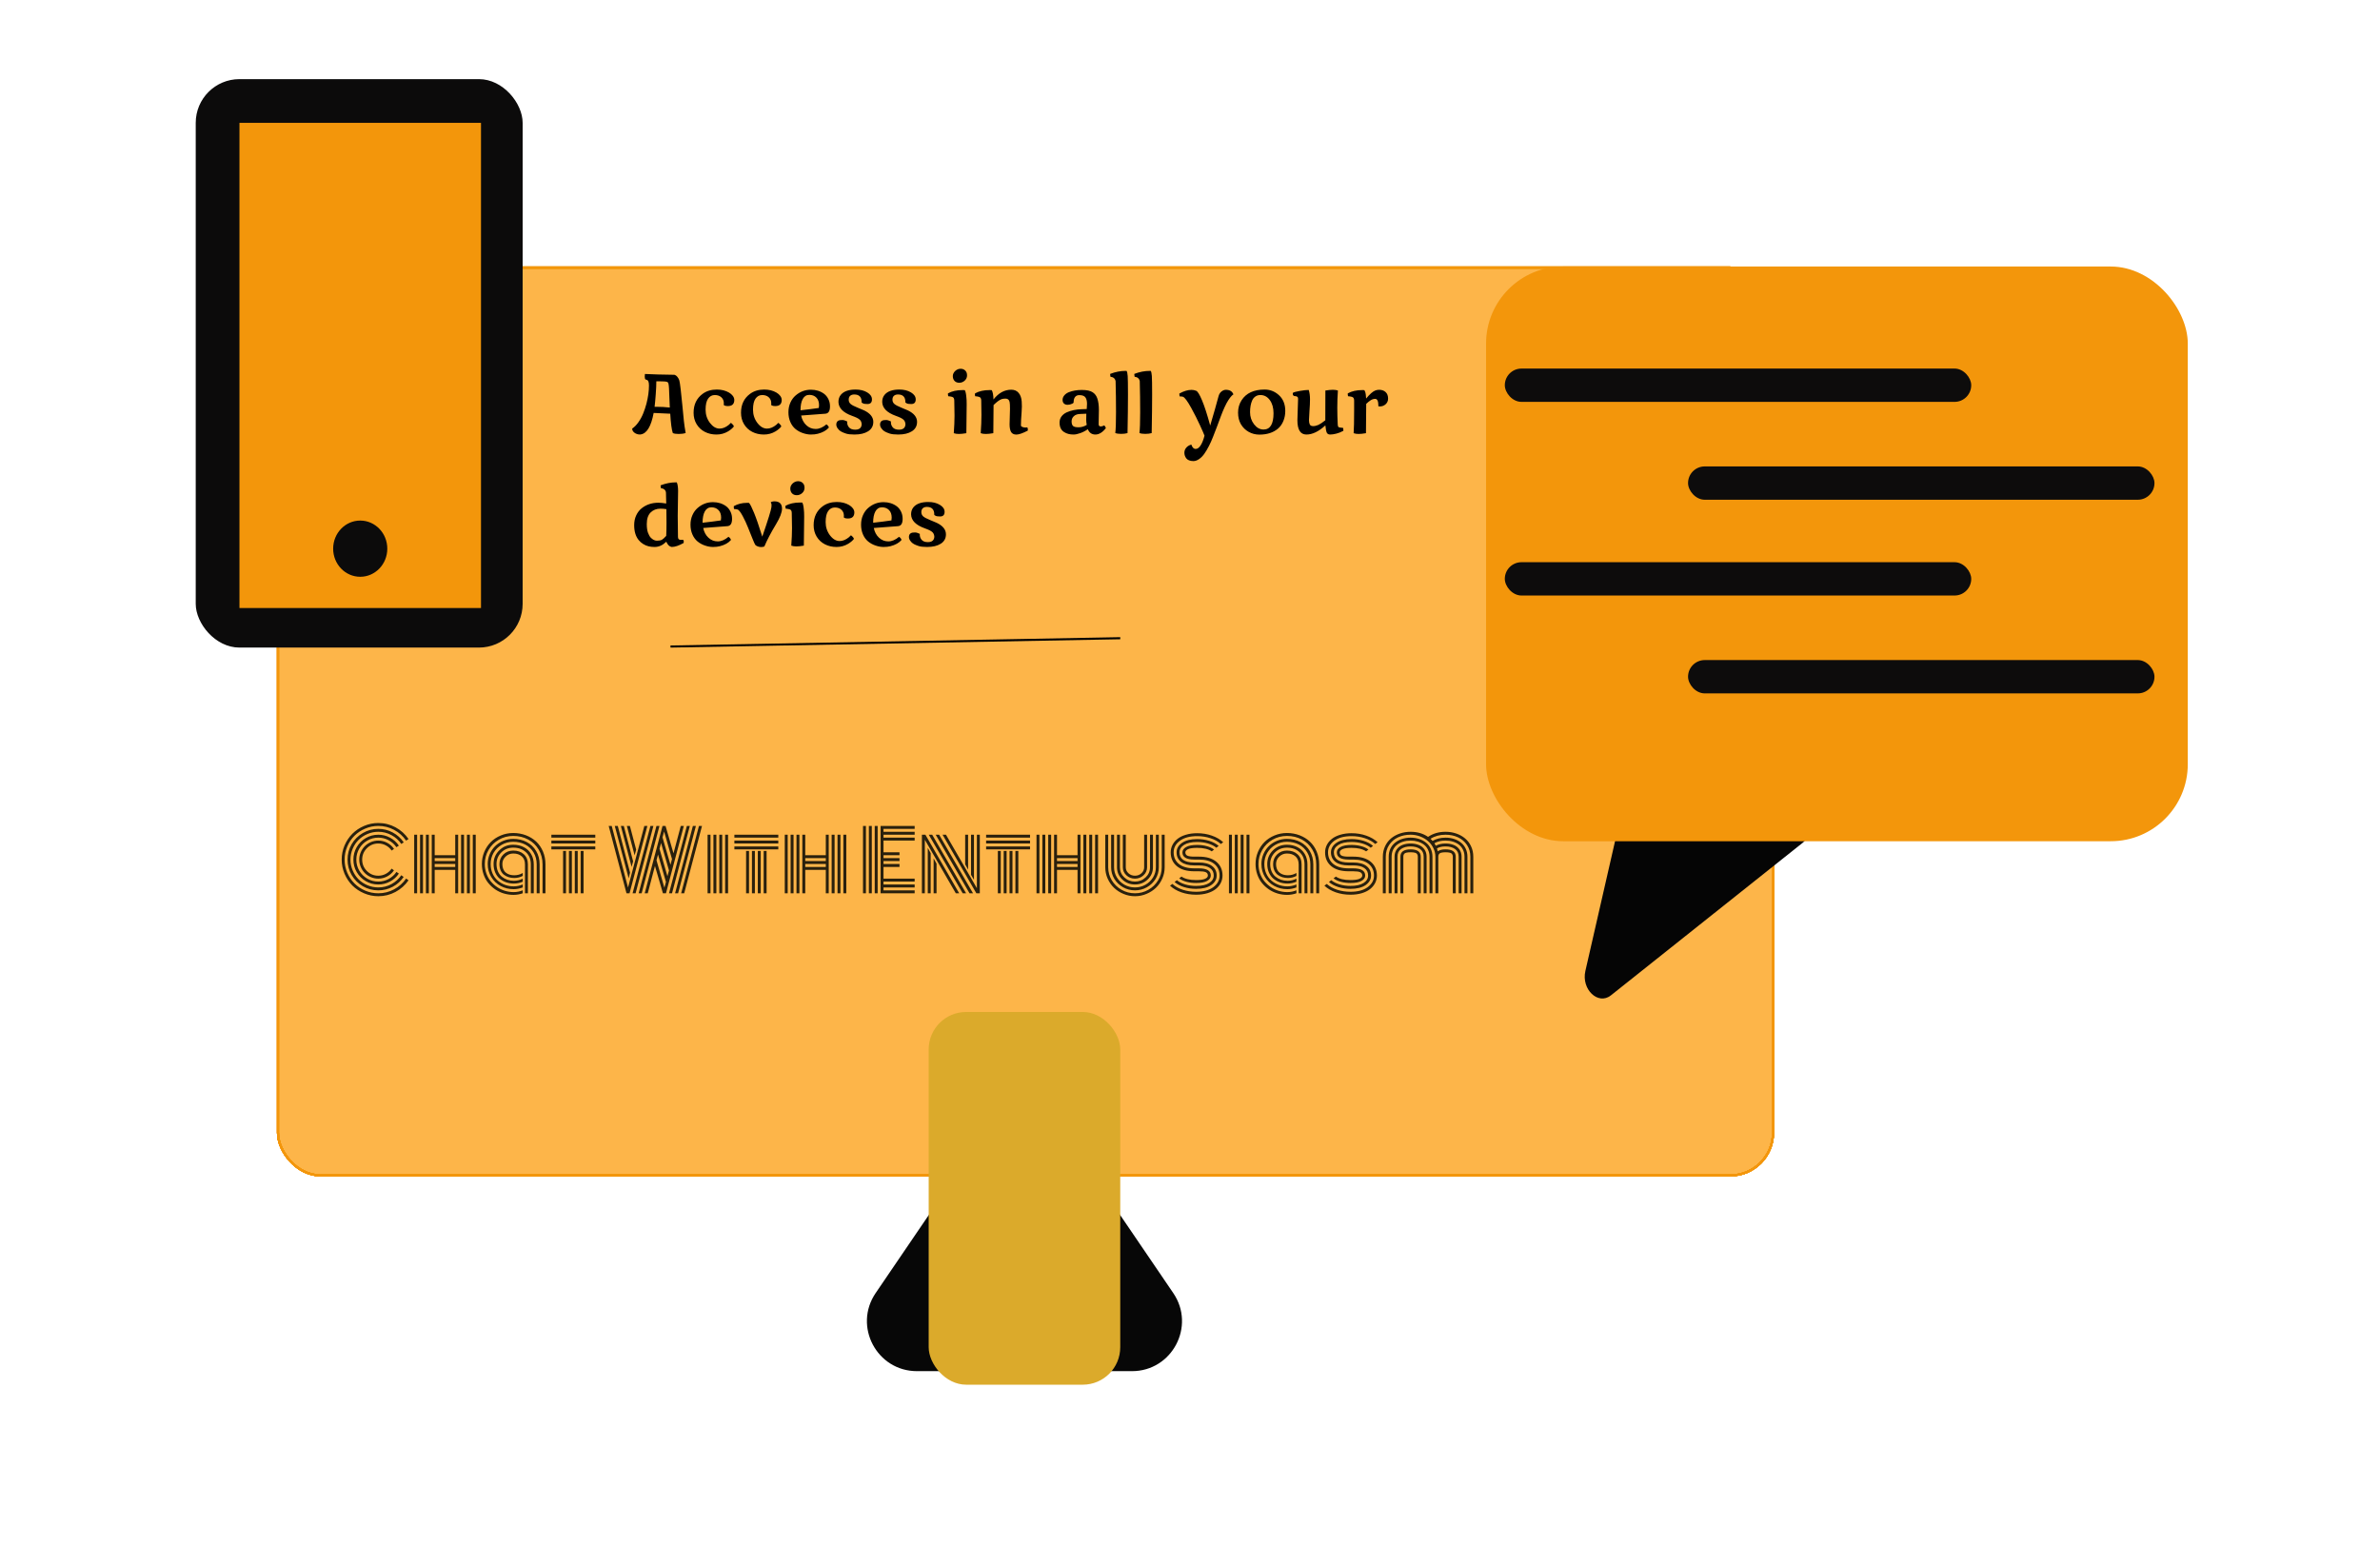 <svg width="1143" height="743" viewBox="0 0 1143 743" fill="none" xmlns="http://www.w3.org/2000/svg">
<path d="M472.16 545.148C481.685 531.154 502.315 531.154 511.84 545.148L563.467 620.996C574.312 636.928 562.9 658.5 543.627 658.5H440.373C421.1 658.5 409.688 636.928 420.533 620.996L472.16 545.148Z" fill="#070707"/>
<rect x="133.5" y="128.5" width="718" height="436" rx="20.5" fill="#FDB549"/>
<rect x="133.5" y="128.5" width="718" height="436" rx="20.5" stroke="#F3960B"/>
<rect x="133.5" y="128.5" width="718" height="436" rx="20.5" stroke="#F3960B"/>
<rect x="133.5" y="128.5" width="718" height="436" rx="20.5" stroke="#F3960B"/>
<rect x="133.5" y="128.5" width="718" height="436" rx="20.5" stroke="#F3960B"/>
<rect x="133.5" y="128.5" width="718" height="436" rx="20.5" stroke="#F3960B"/>
<rect x="133.5" y="128.5" width="718" height="436" rx="20.5" stroke="#F3960B"/>
<rect x="133.5" y="128.5" width="718" height="436" rx="20.5" stroke="#F3960B"/>
<rect x="133.5" y="128.5" width="718" height="436" rx="20.5" stroke="#F3960B"/>
<rect x="133.5" y="128.5" width="718" height="436" rx="20.5" stroke="#F3960B"/>
<rect x="446" y="486" width="92" height="179" rx="18" fill="#DBAA2B"/>
<rect x="94" y="38" width="157" height="273" rx="21" fill="#0C0B0B"/>
<rect x="115" y="59" width="116" height="233" fill="#F3960B"/>
<ellipse cx="173" cy="263.5" rx="13" ry="13.5" fill="#0C0B0B"/>
<path d="M773.635 478.032C767.506 482.907 759.365 475.131 761.378 466.324L791.648 333.938C793.13 327.454 799.426 325.155 803.927 329.455L865.788 388.547C870.289 392.846 870.277 401.148 865.764 404.738L773.635 478.032Z" fill="#050505"/>
<rect x="713.689" y="128" width="337" height="276" rx="37" fill="#F3960B"/>
<rect x="722.689" y="177" width="224" height="16" rx="8" fill="#0D0C0C"/>
<rect x="810.689" y="224" width="224" height="16" rx="8" fill="#0D0C0C"/>
<rect x="722.689" y="270" width="224" height="16" rx="8" fill="#0D0C0C"/>
<rect x="810.689" y="317" width="224" height="16" rx="8" fill="#0D0C0C"/>
<path d="M189.23 407.711L188.078 408.473C187.375 407.431 186.457 406.611 185.324 406.012C184.204 405.4 182.987 405.094 181.672 405.094C179.536 405.094 177.714 405.849 176.203 407.359C174.693 408.87 173.938 410.693 173.938 412.828C173.938 414.964 174.693 416.786 176.203 418.297C177.714 419.807 179.536 420.562 181.672 420.562C182.987 420.562 184.204 420.257 185.324 419.645C186.457 419.033 187.375 418.206 188.078 417.164L189.211 417.984C188.378 419.208 187.297 420.178 185.969 420.895C184.641 421.611 183.208 421.969 181.672 421.969C180.435 421.969 179.25 421.728 178.117 421.246C176.997 420.764 176.027 420.113 175.207 419.293C174.387 418.473 173.736 417.503 173.254 416.383C172.772 415.25 172.531 414.065 172.531 412.828C172.531 411.591 172.772 410.413 173.254 409.293C173.736 408.16 174.387 407.184 175.207 406.363C176.027 405.543 176.997 404.892 178.117 404.41C179.25 403.928 180.435 403.688 181.672 403.688C183.221 403.688 184.66 404.052 185.988 404.781C187.316 405.497 188.397 406.474 189.23 407.711ZM191.555 406.109L190.383 406.871C189.419 405.465 188.169 404.352 186.633 403.531C185.109 402.698 183.456 402.281 181.672 402.281C179.758 402.281 177.993 402.757 176.379 403.707C174.764 404.645 173.482 405.921 172.531 407.535C171.594 409.15 171.125 410.914 171.125 412.828C171.125 414.742 171.594 416.507 172.531 418.121C173.482 419.736 174.764 421.018 176.379 421.969C177.993 422.906 179.758 423.375 181.672 423.375C183.456 423.375 185.116 422.958 186.652 422.125C188.189 421.292 189.439 420.165 190.402 418.746L191.555 419.547C190.461 421.161 189.042 422.438 187.297 423.375C185.565 424.312 183.69 424.781 181.672 424.781C179.51 424.781 177.512 424.247 175.676 423.18C173.84 422.112 172.388 420.66 171.32 418.824C170.253 416.988 169.719 414.99 169.719 412.828C169.719 410.667 170.253 408.668 171.32 406.832C172.388 404.996 173.84 403.544 175.676 402.477C177.512 401.409 179.51 400.875 181.672 400.875C183.69 400.875 185.565 401.344 187.297 402.281C189.042 403.219 190.461 404.495 191.555 406.109ZM193.898 404.547L192.727 405.309C191.503 403.512 189.914 402.092 187.961 401.051C186.021 399.996 183.924 399.469 181.672 399.469C179.862 399.469 178.13 399.82 176.477 400.523C174.823 401.227 173.397 402.177 172.199 403.375C171.014 404.56 170.07 405.979 169.367 407.633C168.664 409.286 168.312 411.018 168.312 412.828C168.312 414.638 168.664 416.37 169.367 418.023C170.07 419.677 171.014 421.103 172.199 422.301C173.397 423.486 174.823 424.43 176.477 425.133C178.13 425.836 179.862 426.188 181.672 426.188C183.938 426.188 186.04 425.66 187.98 424.605C189.921 423.551 191.503 422.125 192.727 420.328L193.859 421.168C192.505 423.147 190.754 424.716 188.605 425.875C186.47 427.021 184.159 427.594 181.672 427.594C179.003 427.594 176.535 426.936 174.27 425.621C172.004 424.293 170.207 422.496 168.879 420.23C167.564 417.965 166.906 415.497 166.906 412.828C166.906 410.159 167.564 407.691 168.879 405.426C170.207 403.16 172.004 401.37 174.27 400.055C176.535 398.727 179.003 398.062 181.672 398.062C184.172 398.062 186.496 398.648 188.645 399.82C190.793 400.979 192.544 402.555 193.898 404.547ZM196.203 402.945L195.031 403.707C193.547 401.533 191.626 399.814 189.27 398.551C186.926 397.288 184.393 396.656 181.672 396.656C179.484 396.656 177.388 397.086 175.383 397.945C173.391 398.792 171.672 399.938 170.227 401.383C168.781 402.828 167.629 404.553 166.77 406.559C165.923 408.551 165.5 410.641 165.5 412.828C165.5 415.016 165.923 417.112 166.77 419.117C167.629 421.109 168.781 422.828 170.227 424.273C171.672 425.719 173.391 426.871 175.383 427.73C177.388 428.577 179.484 429 181.672 429C184.393 429 186.932 428.362 189.289 427.086C191.646 425.81 193.566 424.085 195.051 421.91L196.184 422.77C194.569 425.113 192.486 426.975 189.934 428.355C187.382 429.723 184.628 430.406 181.672 430.406C179.289 430.406 177.01 429.938 174.836 429C172.674 428.076 170.806 426.832 169.23 425.27C167.668 423.694 166.418 421.826 165.48 419.664C164.556 417.49 164.094 415.211 164.094 412.828C164.094 410.445 164.556 408.173 165.48 406.012C166.418 403.837 167.668 401.969 169.23 400.406C170.806 398.831 172.674 397.581 174.836 396.656C177.01 395.719 179.289 395.25 181.672 395.25C184.641 395.25 187.401 395.94 189.953 397.32C192.505 398.701 194.589 400.576 196.203 402.945ZM227.062 400.875H228.469V429H227.062V400.875ZM198.918 400.875H200.324V429H198.918V400.875ZM224.25 400.875H225.656V429H224.25V400.875ZM221.438 400.875H222.844V429H221.438V400.875ZM218.625 400.875H220.031V429H218.625V417.75H208.762V429H207.355V400.875H208.762V410.719H218.625V400.875ZM204.543 400.875H205.949V429H204.543V400.875ZM201.73 400.875H203.137V429H201.73V400.875ZM218.625 416.344V414.938H208.762V416.344H218.625ZM218.625 413.531V412.125H208.762V413.531H218.625ZM252.121 415.133C252.121 413.466 251.607 412.177 250.578 411.266C249.549 410.354 248.189 409.898 246.496 409.898C245.064 409.898 243.833 410.393 242.805 411.383C241.776 412.372 241.262 413.557 241.262 414.938C241.262 415.719 241.366 416.422 241.574 417.047C241.783 417.659 242.062 418.173 242.414 418.59C242.779 418.993 243.208 419.332 243.703 419.605C244.198 419.866 244.712 420.055 245.246 420.172C245.793 420.289 246.372 420.348 246.984 420.348C248.469 420.348 249.823 419.983 251.047 419.254V420.66C249.784 421.324 248.423 421.656 246.965 421.656C246.027 421.656 245.142 421.533 244.309 421.285C243.488 421.025 242.74 420.641 242.062 420.133C241.385 419.612 240.845 418.909 240.441 418.023C240.051 417.125 239.855 416.096 239.855 414.938C239.855 413.141 240.487 411.617 241.75 410.367C243.013 409.117 244.595 408.492 246.496 408.492C248.592 408.492 250.285 409.085 251.574 410.27C252.876 411.441 253.527 413.062 253.527 415.133V429H252.121V415.133ZM256.34 415.133V429H254.934V415.133C254.934 412.672 254.146 410.719 252.57 409.273C250.995 407.815 248.97 407.086 246.496 407.086C244.204 407.086 242.29 407.848 240.754 409.371C239.217 410.895 238.449 412.75 238.449 414.938C238.449 416.266 238.677 417.457 239.133 418.512C239.602 419.566 240.233 420.413 241.027 421.051C241.822 421.689 242.707 422.177 243.684 422.516C244.673 422.841 245.715 423.004 246.809 423.004C248.293 423.004 249.706 422.659 251.047 421.969V423.453C249.641 424.039 248.221 424.332 246.789 424.332C245.5 424.332 244.276 424.137 243.117 423.746C241.958 423.342 240.923 422.763 240.012 422.008C239.1 421.24 238.378 420.25 237.844 419.039C237.31 417.815 237.043 416.448 237.043 414.938C237.043 412.372 237.948 410.191 239.758 408.395C241.581 406.585 243.827 405.68 246.496 405.68C248.371 405.68 250.051 406.064 251.535 406.832C253.02 407.587 254.191 408.688 255.051 410.133C255.91 411.578 256.34 413.245 256.34 415.133ZM259.152 415.133V429H257.746V415.133C257.746 412.984 257.251 411.083 256.262 409.43C255.285 407.763 253.944 406.487 252.238 405.602C250.533 404.716 248.618 404.273 246.496 404.273C244.478 404.273 242.635 404.755 240.969 405.719C239.302 406.669 237.993 407.958 237.043 409.586C236.105 411.214 235.637 412.997 235.637 414.938C235.637 416.604 235.943 418.128 236.555 419.508C237.167 420.875 237.987 422.001 239.016 422.887C240.057 423.772 241.236 424.462 242.551 424.957C243.879 425.439 245.266 425.68 246.711 425.68C248.182 425.68 249.628 425.374 251.047 424.762V426.188C249.562 426.747 248.104 427.027 246.672 427.027C244.419 427.027 242.349 426.52 240.461 425.504C238.573 424.488 237.062 423.049 235.93 421.188C234.797 419.326 234.23 417.242 234.23 414.938C234.23 413.297 234.543 411.734 235.168 410.25C235.806 408.766 236.665 407.483 237.746 406.402C238.827 405.322 240.129 404.462 241.652 403.824C243.176 403.186 244.79 402.867 246.496 402.867C248.879 402.867 251.027 403.375 252.941 404.391C254.868 405.406 256.385 406.852 257.492 408.727C258.599 410.602 259.152 412.737 259.152 415.133ZM261.965 415.133V429H260.559V415.133C260.559 412.477 259.94 410.107 258.703 408.023C257.466 405.927 255.78 404.312 253.645 403.18C251.509 402.034 249.126 401.461 246.496 401.461C243.97 401.461 241.659 402.066 239.562 403.277C237.466 404.488 235.819 406.129 234.621 408.199C233.423 410.257 232.824 412.503 232.824 414.938C232.824 416.539 233.078 418.062 233.586 419.508C234.107 420.94 234.81 422.197 235.695 423.277C236.594 424.345 237.622 425.27 238.781 426.051C239.953 426.832 241.21 427.424 242.551 427.828C243.905 428.232 245.279 428.434 246.672 428.434C248.208 428.434 249.667 428.141 251.047 427.555V429C249.602 429.508 248.117 429.762 246.594 429.762C245.018 429.762 243.482 429.54 241.984 429.098C240.5 428.655 239.12 428.004 237.844 427.145C236.581 426.272 235.467 425.25 234.504 424.078C233.54 422.893 232.785 421.513 232.238 419.938C231.691 418.362 231.418 416.695 231.418 414.938C231.418 412.919 231.796 410.999 232.551 409.176C233.319 407.34 234.361 405.758 235.676 404.43C237.004 403.089 238.605 402.027 240.48 401.246C242.368 400.452 244.374 400.055 246.496 400.055C248.658 400.055 250.689 400.419 252.59 401.148C254.491 401.878 256.132 402.893 257.512 404.195C258.892 405.484 259.979 407.073 260.773 408.961C261.568 410.849 261.965 412.906 261.965 415.133ZM270.422 408.668H271.828V429H270.422V408.668ZM264.797 402.281V400.875H285.891V402.281H264.797ZM264.797 405.094V403.688H285.891V405.094H264.797ZM264.797 407.906V406.5H285.891V407.906H264.797ZM278.859 408.668H280.266V429H278.859V408.668ZM276.047 408.668H277.453V429H276.047V408.668ZM273.234 408.668H274.641V429H273.234V408.668ZM302.59 419.059L301.926 421.832L295.246 396.656H296.691L302.59 419.059ZM304.055 413.648L303.332 416.344L298.156 396.656H299.582L304.055 413.648ZM305.52 408.043L304.777 410.777L301.047 396.656H302.512L305.52 408.043ZM311.086 429H309.621L318.176 396.695L318.156 396.656H319.641V396.695L323.449 409.82L326.945 396.656H328.41L319.836 429H318.371L314.543 415.895L311.086 429ZM308.156 429H306.711L315.266 396.656H316.711L308.156 429ZM305.246 429H303.801L312.375 396.656H313.801L305.246 429ZM328.586 429H327.121L335.676 396.656H337.141L328.586 429ZM325.656 429H324.211L332.766 396.656H334.211L325.656 429ZM322.746 429H321.301L329.875 396.656H331.301L322.746 429ZM301.613 426.227L309.445 396.656H310.91L302.336 429H300.871L292.316 396.656H293.781L301.613 426.227ZM315.285 413.141L319.074 426.344L319.816 423.551L316.008 410.387L315.285 413.141ZM316.73 407.633L320.539 420.797L321.281 418.043L317.473 404.859L316.73 407.633ZM318.176 402.164L322.004 415.328L322.727 412.555L318.938 399.352L318.176 402.164ZM348.254 400.875H349.66V429H348.254V400.875ZM345.441 400.875H346.848V429H345.441V400.875ZM342.629 400.875H344.035V429H342.629V400.875ZM339.816 400.875H341.223V429H339.816V400.875ZM358.312 408.668H359.719V429H358.312V408.668ZM352.688 402.281V400.875H373.781V402.281H352.688ZM352.688 405.094V403.688H373.781V405.094H352.688ZM352.688 407.906V406.5H373.781V407.906H352.688ZM366.75 408.668H368.156V429H366.75V408.668ZM363.938 408.668H365.344V429H363.938V408.668ZM361.125 408.668H362.531V429H361.125V408.668ZM405.031 400.875H406.438V429H405.031V400.875ZM376.887 400.875H378.293V429H376.887V400.875ZM402.219 400.875H403.625V429H402.219V400.875ZM399.406 400.875H400.812V429H399.406V400.875ZM396.594 400.875H398V429H396.594V417.75H386.73V429H385.324V400.875H386.73V410.719H396.594V400.875ZM382.512 400.875H383.918V429H382.512V400.875ZM379.699 400.875H381.105V429H379.699V400.875ZM396.594 416.344V414.938H386.73V416.344H396.594ZM396.594 413.531V412.125H386.73V413.531H396.594ZM421.496 429H420.09V396.656H421.496V429ZM418.684 429H417.277V396.656H418.684V429ZM415.871 429H414.465V396.656H415.871V429ZM424.309 421.969H439.27V423.375H424.309V424.781H439.27V426.188H424.309V427.594H439.27V429H422.902V396.656H439.27V398.062H424.309V399.469H439.27V400.875H424.309V402.281H439.27V403.688H424.309V409.312H431.984V410.719H424.309V412.125H431.984V413.531H424.309V414.938H431.984V416.344H424.309V421.969ZM464.934 417.652L463.527 415.094V400.875H464.934V417.652ZM467.746 422.516L466.34 420.133V400.875H467.746V422.516ZM448.371 412.223L449.777 414.781V429H448.371V412.223ZM445.559 407.164L446.965 409.742V429H445.559V407.164ZM446.047 400.875H447.688L463.977 429H462.336L446.047 400.875ZM449.367 400.875H451.027L467.297 429H465.617L449.367 400.875ZM452.668 400.875H454.309L469.152 426.559V400.875H470.559V429H468.898L452.668 400.875ZM444.152 403.297V429H442.746V400.875H444.426L460.656 429H459.035L444.152 403.297ZM479.211 408.668H480.617V429H479.211V408.668ZM473.586 402.281V400.875H494.68V402.281H473.586ZM473.586 405.094V403.688H494.68V405.094H473.586ZM473.586 407.906V406.5H494.68V407.906H473.586ZM487.648 408.668H489.055V429H487.648V408.668ZM484.836 408.668H486.242V429H484.836V408.668ZM482.023 408.668H483.43V429H482.023V408.668ZM525.93 400.875H527.336V429H525.93V400.875ZM497.785 400.875H499.191V429H497.785V400.875ZM523.117 400.875H524.523V429H523.117V400.875ZM520.305 400.875H521.711V429H520.305V400.875ZM517.492 400.875H518.898V429H517.492V417.75H507.629V429H506.223V400.875H507.629V410.719H517.492V400.875ZM503.41 400.875H504.816V429H503.41V400.875ZM500.598 400.875H502.004V429H500.598V400.875ZM517.492 416.344V414.938H507.629V416.344H517.492ZM517.492 413.531V412.125H507.629V413.531H517.492ZM549.484 416.539V400.875H550.891V416.539C550.891 418.023 550.318 419.299 549.172 420.367C548.039 421.435 546.672 421.969 545.07 421.969C543.469 421.969 542.095 421.435 540.949 420.367C539.816 419.299 539.25 418.023 539.25 416.539V400.875H540.656V416.539C540.656 417.646 541.086 418.596 541.945 419.391C542.818 420.172 543.859 420.562 545.07 420.562C546.281 420.562 547.316 420.172 548.176 419.391C549.048 418.596 549.484 417.646 549.484 416.539ZM552.297 416.539V400.875H553.703V416.539C553.703 418.818 552.857 420.764 551.164 422.379C549.471 423.98 547.44 424.781 545.07 424.781C542.701 424.781 540.669 423.98 538.977 422.379C537.284 420.764 536.438 418.818 536.438 416.539V400.875H537.844V416.539C537.844 418.427 538.547 420.042 539.953 421.383C541.372 422.711 543.078 423.375 545.07 423.375C547.049 423.375 548.749 422.711 550.168 421.383C551.587 420.042 552.297 418.427 552.297 416.539ZM555.109 416.539V400.875H556.516V416.539C556.516 418.531 556.001 420.38 554.973 422.086C553.944 423.779 552.551 425.12 550.793 426.109C549.035 427.099 547.128 427.594 545.07 427.594C543.013 427.594 541.105 427.099 539.348 426.109C537.59 425.12 536.197 423.779 535.168 422.086C534.139 420.38 533.625 418.531 533.625 416.539V400.875H535.031V416.539C535.031 418.271 535.48 419.879 536.379 421.363C537.277 422.848 538.495 424.026 540.031 424.898C541.581 425.758 543.26 426.188 545.07 426.188C546.88 426.188 548.553 425.758 550.09 424.898C551.639 424.026 552.863 422.848 553.762 421.363C554.66 419.879 555.109 418.271 555.109 416.539ZM557.922 416.539V400.875H559.328V416.539C559.328 418.414 558.951 420.211 558.195 421.93C557.44 423.635 556.424 425.107 555.148 426.344C553.872 427.581 552.355 428.564 550.598 429.293C548.84 430.035 546.997 430.406 545.07 430.406C543.143 430.406 541.301 430.035 539.543 429.293C537.785 428.564 536.268 427.581 534.992 426.344C533.716 425.107 532.701 423.635 531.945 421.93C531.19 420.211 530.812 418.414 530.812 416.539V400.875H532.219V416.539C532.219 418.779 532.792 420.855 533.938 422.77C535.096 424.684 536.659 426.201 538.625 427.32C540.604 428.44 542.753 429 545.07 429C547.388 429 549.53 428.44 551.496 427.32C553.475 426.201 555.038 424.684 556.184 422.77C557.342 420.855 557.922 418.779 557.922 416.539ZM575.793 415.621H573.566C570.832 415.621 568.729 415.068 567.258 413.961C565.786 412.841 565.051 411.305 565.051 409.352C565.051 407.529 565.917 406.012 567.648 404.801C569.38 403.577 571.809 402.965 574.934 402.965C577.017 402.965 578.957 403.251 580.754 403.824C582.564 404.397 584.068 405.204 585.266 406.246L584.172 407.125C583.104 406.253 581.763 405.576 580.148 405.094C578.534 404.612 576.796 404.371 574.934 404.371C572.186 404.371 570.083 404.84 568.625 405.777C567.18 406.715 566.457 407.906 566.457 409.352C566.457 410.914 567.049 412.118 568.234 412.965C569.432 413.798 571.21 414.215 573.566 414.215H575.715C578.488 414.215 580.611 414.775 582.082 415.895C583.566 417.001 584.309 418.531 584.309 420.484C584.309 422.307 583.443 423.831 581.711 425.055C579.979 426.266 577.551 426.871 574.426 426.871C572.342 426.871 570.396 426.585 568.586 426.012C566.789 425.439 565.292 424.632 564.094 423.59L565.188 422.711C566.255 423.583 567.596 424.26 569.211 424.742C570.826 425.224 572.564 425.465 574.426 425.465C577.173 425.465 579.27 424.996 580.715 424.059C582.173 423.121 582.902 421.93 582.902 420.484C582.902 418.922 582.303 417.724 581.105 416.891C579.921 416.044 578.15 415.621 575.793 415.621ZM575.793 418.434H573.566C569.947 418.434 567.154 417.613 565.188 415.973C563.221 414.319 562.238 412.112 562.238 409.352C562.238 408.089 562.518 406.904 563.078 405.797C563.638 404.69 564.439 403.72 565.48 402.887C566.535 402.04 567.876 401.376 569.504 400.895C571.132 400.4 572.941 400.152 574.934 400.152C577.447 400.152 579.797 400.536 581.984 401.305C584.172 402.06 585.995 403.121 587.453 404.488L586.32 405.328C584.992 404.13 583.332 403.206 581.34 402.555C579.348 401.891 577.212 401.559 574.934 401.559C571.418 401.559 568.658 402.301 566.652 403.785C564.647 405.27 563.645 407.125 563.645 409.352C563.645 411.708 564.504 413.577 566.223 414.957C567.941 416.337 570.389 417.027 573.566 417.027H575.715C579.569 417.027 581.496 418.18 581.496 420.484C581.496 421.526 580.904 422.385 579.719 423.062C578.547 423.727 576.783 424.059 574.426 424.059C572.772 424.059 571.236 423.87 569.816 423.492C568.397 423.102 567.225 422.548 566.301 421.832L567.414 420.973C569.042 422.092 571.379 422.652 574.426 422.652C576.379 422.652 577.811 422.451 578.723 422.047C579.634 421.643 580.09 421.122 580.09 420.484C580.09 419.742 579.771 419.215 579.133 418.902C578.495 418.59 577.382 418.434 575.793 418.434ZM575.793 412.809H573.566C569.764 412.809 567.863 411.656 567.863 409.352C567.863 408.31 568.449 407.457 569.621 406.793C570.806 406.116 572.577 405.777 574.934 405.777C576.587 405.777 578.124 405.973 579.543 406.363C580.962 406.741 582.134 407.288 583.059 408.004L581.945 408.863C580.318 407.743 577.98 407.184 574.934 407.184C572.98 407.184 571.548 407.385 570.637 407.789C569.725 408.193 569.27 408.714 569.27 409.352C569.27 410.094 569.589 410.621 570.227 410.934C570.865 411.246 571.978 411.402 573.566 411.402H575.793C579.413 411.402 582.206 412.229 584.172 413.883C586.138 415.523 587.121 417.724 587.121 420.484C587.121 421.747 586.841 422.932 586.281 424.039C585.721 425.146 584.914 426.122 583.859 426.969C582.818 427.802 581.483 428.466 579.855 428.961C578.228 429.443 576.418 429.684 574.426 429.684C571.913 429.684 569.562 429.306 567.375 428.551C565.188 427.783 563.365 426.715 561.906 425.348L563.039 424.508C564.367 425.706 566.027 426.637 568.02 427.301C570.012 427.952 572.147 428.277 574.426 428.277C577.941 428.277 580.702 427.535 582.707 426.051C584.712 424.566 585.715 422.711 585.715 420.484C585.715 418.128 584.855 416.259 583.137 414.879C581.418 413.499 578.97 412.809 575.793 412.809ZM598.645 400.875H600.051V429H598.645V400.875ZM595.832 400.875H597.238V429H595.832V400.875ZM593.02 400.875H594.426V429H593.02V400.875ZM590.207 400.875H591.613V429H590.207V400.875ZM623.684 415.133C623.684 413.466 623.169 412.177 622.141 411.266C621.112 410.354 619.751 409.898 618.059 409.898C616.626 409.898 615.396 410.393 614.367 411.383C613.339 412.372 612.824 413.557 612.824 414.938C612.824 415.719 612.928 416.422 613.137 417.047C613.345 417.659 613.625 418.173 613.977 418.59C614.341 418.993 614.771 419.332 615.266 419.605C615.76 419.866 616.275 420.055 616.809 420.172C617.355 420.289 617.935 420.348 618.547 420.348C620.031 420.348 621.385 419.983 622.609 419.254V420.66C621.346 421.324 619.986 421.656 618.527 421.656C617.59 421.656 616.704 421.533 615.871 421.285C615.051 421.025 614.302 420.641 613.625 420.133C612.948 419.612 612.408 418.909 612.004 418.023C611.613 417.125 611.418 416.096 611.418 414.938C611.418 413.141 612.049 411.617 613.312 410.367C614.576 409.117 616.158 408.492 618.059 408.492C620.155 408.492 621.848 409.085 623.137 410.27C624.439 411.441 625.09 413.062 625.09 415.133V429H623.684V415.133ZM627.902 415.133V429H626.496V415.133C626.496 412.672 625.708 410.719 624.133 409.273C622.557 407.815 620.533 407.086 618.059 407.086C615.767 407.086 613.853 407.848 612.316 409.371C610.78 410.895 610.012 412.75 610.012 414.938C610.012 416.266 610.24 417.457 610.695 418.512C611.164 419.566 611.796 420.413 612.59 421.051C613.384 421.689 614.27 422.177 615.246 422.516C616.236 422.841 617.277 423.004 618.371 423.004C619.855 423.004 621.268 422.659 622.609 421.969V423.453C621.203 424.039 619.784 424.332 618.352 424.332C617.062 424.332 615.839 424.137 614.68 423.746C613.521 423.342 612.486 422.763 611.574 422.008C610.663 421.24 609.94 420.25 609.406 419.039C608.872 417.815 608.605 416.448 608.605 414.938C608.605 412.372 609.51 410.191 611.32 408.395C613.143 406.585 615.389 405.68 618.059 405.68C619.934 405.68 621.613 406.064 623.098 406.832C624.582 407.587 625.754 408.688 626.613 410.133C627.473 411.578 627.902 413.245 627.902 415.133ZM630.715 415.133V429H629.309V415.133C629.309 412.984 628.814 411.083 627.824 409.43C626.848 407.763 625.507 406.487 623.801 405.602C622.095 404.716 620.181 404.273 618.059 404.273C616.04 404.273 614.198 404.755 612.531 405.719C610.865 406.669 609.556 407.958 608.605 409.586C607.668 411.214 607.199 412.997 607.199 414.938C607.199 416.604 607.505 418.128 608.117 419.508C608.729 420.875 609.549 422.001 610.578 422.887C611.62 423.772 612.798 424.462 614.113 424.957C615.441 425.439 616.828 425.68 618.273 425.68C619.745 425.68 621.19 425.374 622.609 424.762V426.188C621.125 426.747 619.667 427.027 618.234 427.027C615.982 427.027 613.911 426.52 612.023 425.504C610.135 424.488 608.625 423.049 607.492 421.188C606.359 419.326 605.793 417.242 605.793 414.938C605.793 413.297 606.105 411.734 606.73 410.25C607.368 408.766 608.228 407.483 609.309 406.402C610.389 405.322 611.691 404.462 613.215 403.824C614.738 403.186 616.353 402.867 618.059 402.867C620.441 402.867 622.59 403.375 624.504 404.391C626.431 405.406 627.948 406.852 629.055 408.727C630.161 410.602 630.715 412.737 630.715 415.133ZM633.527 415.133V429H632.121V415.133C632.121 412.477 631.503 410.107 630.266 408.023C629.029 405.927 627.342 404.312 625.207 403.18C623.072 402.034 620.689 401.461 618.059 401.461C615.533 401.461 613.221 402.066 611.125 403.277C609.029 404.488 607.382 406.129 606.184 408.199C604.986 410.257 604.387 412.503 604.387 414.938C604.387 416.539 604.641 418.062 605.148 419.508C605.669 420.94 606.372 422.197 607.258 423.277C608.156 424.345 609.185 425.27 610.344 426.051C611.516 426.832 612.772 427.424 614.113 427.828C615.467 428.232 616.841 428.434 618.234 428.434C619.771 428.434 621.229 428.141 622.609 427.555V429C621.164 429.508 619.68 429.762 618.156 429.762C616.581 429.762 615.044 429.54 613.547 429.098C612.062 428.655 610.682 428.004 609.406 427.145C608.143 426.272 607.03 425.25 606.066 424.078C605.103 422.893 604.348 421.513 603.801 419.938C603.254 418.362 602.98 416.695 602.98 414.938C602.98 412.919 603.358 410.999 604.113 409.176C604.882 407.34 605.923 405.758 607.238 404.43C608.566 403.089 610.168 402.027 612.043 401.246C613.931 400.452 615.936 400.055 618.059 400.055C620.22 400.055 622.251 400.419 624.152 401.148C626.053 401.878 627.694 402.893 629.074 404.195C630.454 405.484 631.542 407.073 632.336 408.961C633.13 410.849 633.527 412.906 633.527 415.133ZM649.934 415.621H647.707C644.973 415.621 642.87 415.068 641.398 413.961C639.927 412.841 639.191 411.305 639.191 409.352C639.191 407.529 640.057 406.012 641.789 404.801C643.521 403.577 645.949 402.965 649.074 402.965C651.158 402.965 653.098 403.251 654.895 403.824C656.704 404.397 658.208 405.204 659.406 406.246L658.312 407.125C657.245 406.253 655.904 405.576 654.289 405.094C652.674 404.612 650.936 404.371 649.074 404.371C646.327 404.371 644.224 404.84 642.766 405.777C641.32 406.715 640.598 407.906 640.598 409.352C640.598 410.914 641.19 412.118 642.375 412.965C643.573 413.798 645.35 414.215 647.707 414.215H649.855C652.629 414.215 654.751 414.775 656.223 415.895C657.707 417.001 658.449 418.531 658.449 420.484C658.449 422.307 657.583 423.831 655.852 425.055C654.12 426.266 651.691 426.871 648.566 426.871C646.483 426.871 644.536 426.585 642.727 426.012C640.93 425.439 639.432 424.632 638.234 423.59L639.328 422.711C640.396 423.583 641.737 424.26 643.352 424.742C644.966 425.224 646.704 425.465 648.566 425.465C651.314 425.465 653.41 424.996 654.855 424.059C656.314 423.121 657.043 421.93 657.043 420.484C657.043 418.922 656.444 417.724 655.246 416.891C654.061 416.044 652.29 415.621 649.934 415.621ZM649.934 418.434H647.707C644.087 418.434 641.294 417.613 639.328 415.973C637.362 414.319 636.379 412.112 636.379 409.352C636.379 408.089 636.659 406.904 637.219 405.797C637.779 404.69 638.579 403.72 639.621 402.887C640.676 402.04 642.017 401.376 643.645 400.895C645.272 400.4 647.082 400.152 649.074 400.152C651.587 400.152 653.938 400.536 656.125 401.305C658.312 402.06 660.135 403.121 661.594 404.488L660.461 405.328C659.133 404.13 657.473 403.206 655.48 402.555C653.488 401.891 651.353 401.559 649.074 401.559C645.559 401.559 642.798 402.301 640.793 403.785C638.788 405.27 637.785 407.125 637.785 409.352C637.785 411.708 638.645 413.577 640.363 414.957C642.082 416.337 644.53 417.027 647.707 417.027H649.855C653.71 417.027 655.637 418.18 655.637 420.484C655.637 421.526 655.044 422.385 653.859 423.062C652.688 423.727 650.923 424.059 648.566 424.059C646.913 424.059 645.376 423.87 643.957 423.492C642.538 423.102 641.366 422.548 640.441 421.832L641.555 420.973C643.182 422.092 645.52 422.652 648.566 422.652C650.52 422.652 651.952 422.451 652.863 422.047C653.775 421.643 654.23 421.122 654.23 420.484C654.23 419.742 653.911 419.215 653.273 418.902C652.635 418.59 651.522 418.434 649.934 418.434ZM649.934 412.809H647.707C643.905 412.809 642.004 411.656 642.004 409.352C642.004 408.31 642.59 407.457 643.762 406.793C644.947 406.116 646.717 405.777 649.074 405.777C650.728 405.777 652.264 405.973 653.684 406.363C655.103 406.741 656.275 407.288 657.199 408.004L656.086 408.863C654.458 407.743 652.121 407.184 649.074 407.184C647.121 407.184 645.689 407.385 644.777 407.789C643.866 408.193 643.41 408.714 643.41 409.352C643.41 410.094 643.729 410.621 644.367 410.934C645.005 411.246 646.118 411.402 647.707 411.402H649.934C653.553 411.402 656.346 412.229 658.312 413.883C660.279 415.523 661.262 417.724 661.262 420.484C661.262 421.747 660.982 422.932 660.422 424.039C659.862 425.146 659.055 426.122 658 426.969C656.958 427.802 655.624 428.466 653.996 428.961C652.368 429.443 650.559 429.684 648.566 429.684C646.053 429.684 643.703 429.306 641.516 428.551C639.328 427.783 637.505 426.715 636.047 425.348L637.18 424.508C638.508 425.706 640.168 426.637 642.16 427.301C644.152 427.952 646.288 428.277 648.566 428.277C652.082 428.277 654.842 427.535 656.848 426.051C658.853 424.566 659.855 422.711 659.855 420.484C659.855 418.128 658.996 416.259 657.277 414.879C655.559 413.499 653.111 412.809 649.934 412.809ZM682.316 411.422V429H680.91V411.422C680.91 411.044 680.845 410.725 680.715 410.465C680.598 410.191 680.441 409.983 680.246 409.84C680.051 409.697 679.79 409.586 679.465 409.508C679.152 409.417 678.846 409.365 678.547 409.352C678.247 409.326 677.876 409.312 677.434 409.312C676.991 409.312 676.62 409.326 676.32 409.352C676.021 409.365 675.708 409.417 675.383 409.508C675.07 409.586 674.816 409.697 674.621 409.84C674.426 409.983 674.263 410.191 674.133 410.465C674.016 410.725 673.957 411.044 673.957 411.422V429H672.551V411.422C672.551 409.078 674.178 407.906 677.434 407.906C680.689 407.906 682.316 409.078 682.316 411.422ZM685.129 411.422V429H683.723V411.422C683.723 409.768 683.137 408.538 681.965 407.73C680.806 406.91 679.296 406.5 677.434 406.5C675.572 406.5 674.055 406.91 672.883 407.73C671.724 408.538 671.145 409.768 671.145 411.422V429H669.738V411.422C669.738 410.055 670.09 408.883 670.793 407.906C671.496 406.93 672.414 406.22 673.547 405.777C674.693 405.322 675.988 405.094 677.434 405.094C678.879 405.094 680.168 405.322 681.301 405.777C682.447 406.22 683.371 406.93 684.074 407.906C684.777 408.883 685.129 410.055 685.129 411.422ZM687.941 411.422V429H686.535V411.422C686.535 410.198 686.294 409.091 685.812 408.102C685.344 407.112 684.693 406.298 683.859 405.66C683.026 405.022 682.062 404.534 680.969 404.195C679.875 403.857 678.697 403.688 677.434 403.688C676.171 403.688 674.992 403.857 673.898 404.195C672.805 404.534 671.841 405.022 671.008 405.66C670.174 406.298 669.517 407.112 669.035 408.102C668.566 409.091 668.332 410.198 668.332 411.422V429H666.926V411.422C666.926 410.003 667.199 408.714 667.746 407.555C668.306 406.396 669.061 405.439 670.012 404.684C670.962 403.915 672.076 403.323 673.352 402.906C674.628 402.49 675.988 402.281 677.434 402.281C678.879 402.281 680.24 402.49 681.516 402.906C682.792 403.323 683.905 403.915 684.855 404.684C685.806 405.439 686.555 406.396 687.102 407.555C687.661 408.714 687.941 410.003 687.941 411.422ZM690.754 429H689.348V411.422C689.348 410.003 689.029 408.642 688.391 407.34C687.766 406.038 686.919 404.918 685.852 403.98C684.784 403.03 683.514 402.275 682.043 401.715C680.572 401.155 679.035 400.875 677.434 400.875C675.233 400.875 673.234 401.292 671.438 402.125C669.654 402.945 668.221 404.169 667.141 405.797C666.06 407.411 665.52 409.286 665.52 411.422V429H664.113V411.422C664.113 409.625 664.465 407.971 665.168 406.461C665.871 404.951 666.822 403.688 668.02 402.672C669.23 401.656 670.643 400.868 672.258 400.309C673.885 399.749 675.611 399.469 677.434 399.469C680.663 399.469 683.462 400.283 685.832 401.91C688.202 400.283 691.001 399.469 694.23 399.469C696.053 399.469 697.772 399.749 699.387 400.309C701.014 400.868 702.427 401.656 703.625 402.672C704.836 403.688 705.793 404.951 706.496 406.461C707.199 407.971 707.551 409.625 707.551 411.422V429H706.145V411.422C706.145 409.299 705.604 407.431 704.523 405.816C703.443 404.189 702.004 402.958 700.207 402.125C698.423 401.292 696.431 400.875 694.23 400.875C691.47 400.875 689.061 401.526 687.004 402.828C687.303 403.089 687.635 403.427 688 403.844C689.784 402.802 691.861 402.281 694.23 402.281C695.676 402.281 697.036 402.49 698.312 402.906C699.589 403.323 700.702 403.915 701.652 404.684C702.603 405.439 703.352 406.396 703.898 407.555C704.458 408.714 704.738 410.003 704.738 411.422V429H703.332V411.422C703.332 410.198 703.091 409.091 702.609 408.102C702.141 407.112 701.49 406.298 700.656 405.66C699.823 405.022 698.859 404.534 697.766 404.195C696.672 403.857 695.493 403.688 694.23 403.688C692.16 403.688 690.37 404.111 688.859 404.957C689.094 405.322 689.328 405.725 689.562 406.168C690.839 405.452 692.395 405.094 694.23 405.094C695.676 405.094 696.965 405.322 698.098 405.777C699.243 406.22 700.168 406.93 700.871 407.906C701.574 408.883 701.926 410.055 701.926 411.422V429H700.52V411.422C700.52 409.768 699.934 408.538 698.762 407.73C697.603 406.91 696.092 406.5 694.23 406.5C692.538 406.5 691.164 406.812 690.109 407.438C690.279 407.932 690.409 408.401 690.5 408.844C691.32 408.219 692.564 407.906 694.23 407.906C697.486 407.906 699.113 409.078 699.113 411.422V429H697.707V411.422C697.707 411.044 697.642 410.725 697.512 410.465C697.395 410.191 697.238 409.983 697.043 409.84C696.848 409.697 696.587 409.586 696.262 409.508C695.949 409.417 695.643 409.365 695.344 409.352C695.044 409.326 694.673 409.312 694.23 409.312C693.788 409.312 693.417 409.326 693.117 409.352C692.818 409.365 692.505 409.417 692.18 409.508C691.867 409.586 691.613 409.697 691.418 409.84C691.223 409.983 691.06 410.191 690.93 410.465C690.812 410.725 690.754 411.044 690.754 411.422V429Z" fill="#29200D"/>
<line x1="538.009" y1="306.5" x2="322.009" y2="310.5" stroke="black"/>
<path d="M325.383 181.086C325.799 181.62 326.086 182.16 326.242 182.707C326.411 183.254 326.626 184.647 326.887 186.887C327.16 189.113 327.44 191.783 327.727 194.895C328.013 198.007 328.247 200.415 328.43 202.121C328.612 203.827 328.898 205.773 329.289 207.961C328.352 208.26 327.219 208.41 325.891 208.41C324.576 208.41 323.651 208.26 323.117 207.961C322.57 206.398 322.16 203.306 321.887 198.684L313.918 198.312C312.707 204.823 310.604 208.267 307.609 208.645C307.479 208.658 307.355 208.664 307.238 208.664C306.327 208.664 305.493 208.391 304.738 207.844C303.983 207.284 303.605 206.613 303.605 205.832C304.686 205.103 305.682 204.087 306.594 202.785C307.518 201.483 308.28 200.09 308.879 198.605C309.491 197.108 310.018 195.526 310.461 193.859C311.268 190.721 311.672 187.805 311.672 185.109C311.672 184.185 311.561 183.501 311.34 183.059C311.118 182.616 310.656 182.342 309.953 182.238C309.745 181.978 309.641 181.516 309.641 180.852C309.641 180.188 309.667 179.771 309.719 179.602C313.352 179.797 318.072 179.927 323.879 179.992C324.478 180.174 324.979 180.539 325.383 181.086ZM321.672 195.715C321.607 194.335 321.535 192.596 321.457 190.5C321.379 188.404 321.327 187.108 321.301 186.613C321.275 186.105 321.236 185.63 321.184 185.188C321.132 184.732 321.079 184.406 321.027 184.211C320.975 184.016 320.891 183.84 320.773 183.684C320.617 183.462 320.22 183.312 319.582 183.234C318.957 183.156 317.499 183.117 315.207 183.117C315.207 184.823 315.109 186.932 314.914 189.445C314.732 191.958 314.549 193.931 314.367 195.363H315.109C317.349 195.363 319.536 195.48 321.672 195.715ZM352.648 192.043C352.648 194.022 351.62 195.012 349.562 195.012C348.859 195.012 348.352 194.934 348.039 194.777C347.727 194.608 347.57 194.51 347.57 194.484C347.609 194.237 347.629 193.983 347.629 193.723C347.629 192.499 347.232 191.529 346.438 190.812C345.656 190.083 344.602 189.719 343.273 189.719C341.945 189.719 340.878 190.292 340.07 191.438C339.263 192.57 338.859 194.335 338.859 196.73C338.859 199.126 339.549 201.242 340.93 203.078C342.323 204.914 343.872 205.832 345.578 205.832C347.049 205.832 348.521 205.24 349.992 204.055C350.331 203.781 350.669 203.456 351.008 203.078C351.294 203.26 351.587 203.521 351.887 203.859C352.199 204.185 352.388 204.497 352.453 204.797C351.841 205.617 350.917 206.405 349.68 207.16C347.987 208.176 346.118 208.684 344.074 208.684C342.03 208.684 340.168 208.254 338.488 207.395C336.822 206.535 335.507 205.305 334.543 203.703C333.579 202.102 333.098 200.279 333.098 198.234C333.098 194.302 334.549 191.268 337.453 189.133C339.315 187.766 341.581 187.082 344.25 187.082C346.503 187.082 348.462 187.57 350.129 188.547C350.884 188.99 351.49 189.517 351.945 190.129C352.401 190.741 352.635 191.379 352.648 192.043ZM375.422 192.043C375.422 194.022 374.393 195.012 372.336 195.012C371.633 195.012 371.125 194.934 370.812 194.777C370.5 194.608 370.344 194.51 370.344 194.484C370.383 194.237 370.402 193.983 370.402 193.723C370.402 192.499 370.005 191.529 369.211 190.812C368.43 190.083 367.375 189.719 366.047 189.719C364.719 189.719 363.651 190.292 362.844 191.438C362.036 192.57 361.633 194.335 361.633 196.73C361.633 199.126 362.323 201.242 363.703 203.078C365.096 204.914 366.646 205.832 368.352 205.832C369.823 205.832 371.294 205.24 372.766 204.055C373.104 203.781 373.443 203.456 373.781 203.078C374.068 203.26 374.361 203.521 374.66 203.859C374.973 204.185 375.161 204.497 375.227 204.797C374.615 205.617 373.69 206.405 372.453 207.16C370.76 208.176 368.892 208.684 366.848 208.684C364.803 208.684 362.941 208.254 361.262 207.395C359.595 206.535 358.28 205.305 357.316 203.703C356.353 202.102 355.871 200.279 355.871 198.234C355.871 194.302 357.323 191.268 360.227 189.133C362.089 187.766 364.354 187.082 367.023 187.082C369.276 187.082 371.236 187.57 372.902 188.547C373.658 188.99 374.263 189.517 374.719 190.129C375.174 190.741 375.409 191.379 375.422 192.043ZM384.758 199.562C385.148 201.49 385.982 203.046 387.258 204.23C388.534 205.415 390.025 206.008 391.73 206.008C393.436 206.008 395.155 205.272 396.887 203.801C397.538 204.23 397.935 204.738 398.078 205.324C396.88 206.717 395.109 207.714 392.766 208.312C391.815 208.56 390.715 208.684 389.465 208.684C388.228 208.684 386.945 208.456 385.617 208C384.289 207.557 383.098 206.906 382.043 206.047C381.001 205.188 380.174 204.061 379.562 202.668C378.951 201.262 378.645 199.706 378.645 198C378.645 196.294 378.957 194.751 379.582 193.371C380.207 191.978 381.034 190.839 382.062 189.953C384.211 188.091 386.672 187.16 389.445 187.16C391.88 187.16 393.99 187.818 395.773 189.133C396.633 189.784 397.316 190.63 397.824 191.672C398.345 192.701 398.605 193.866 398.605 195.168C398.605 197.395 397.87 198.566 396.398 198.684L384.758 199.562ZM393.352 194.582C393.352 193.033 392.922 191.822 392.062 190.949C391.203 190.077 390.077 189.641 388.684 189.641C387.29 189.641 386.236 190.298 385.52 191.613C384.803 192.915 384.445 194.725 384.445 197.043C387.688 196.691 390.617 196.32 393.234 195.93C393.312 195.461 393.352 195.012 393.352 194.582ZM403.312 201.789C403.612 201.737 404.042 201.711 404.602 201.711C405.174 201.711 405.93 201.939 406.867 202.395C406.854 202.499 406.848 202.694 406.848 202.98C406.848 203.267 406.913 203.618 407.043 204.035C407.186 204.452 407.401 204.836 407.688 205.188C408.312 205.969 409.341 206.359 410.773 206.359C412.206 206.359 413.143 205.878 413.586 204.914C413.964 204.029 413.898 203.111 413.391 202.16C413.013 201.457 412.004 200.786 410.363 200.148C410.09 200.044 409.712 199.901 409.23 199.719C404.908 198.169 402.72 195.93 402.668 193C402.668 191.672 403.039 190.552 403.781 189.641C405.188 187.935 407.564 187.082 410.91 187.082C413.111 187.082 414.966 187.538 416.477 188.449C418 189.361 418.762 190.48 418.762 191.809C418.762 193.293 418.039 194.035 416.594 194.035C415.565 194.035 414.842 193.924 414.426 193.703C414.009 193.469 413.801 193.339 413.801 193.312C413.801 193.234 413.801 193.163 413.801 193.098C413.801 190.663 412.616 189.445 410.246 189.445C409.426 189.445 408.775 189.66 408.293 190.09C407.824 190.507 407.59 191.125 407.59 191.945C407.59 192.753 407.876 193.423 408.449 193.957C409.035 194.491 410.155 195.09 411.809 195.754C413.475 196.418 414.543 196.867 415.012 197.102C417.941 198.521 419.406 200.357 419.406 202.609C419.406 204.562 418.579 206.066 416.926 207.121C415.285 208.163 413.098 208.684 410.363 208.684C408.553 208.684 407.186 208.527 406.262 208.215C405.337 207.902 404.634 207.616 404.152 207.355C403.684 207.095 403.293 206.822 402.98 206.535C402.681 206.249 402.427 205.949 402.219 205.637C401.659 204.816 401.496 203.983 401.73 203.137C401.926 202.421 402.453 201.971 403.312 201.789ZM424.328 201.789C424.628 201.737 425.057 201.711 425.617 201.711C426.19 201.711 426.945 201.939 427.883 202.395C427.87 202.499 427.863 202.694 427.863 202.98C427.863 203.267 427.928 203.618 428.059 204.035C428.202 204.452 428.417 204.836 428.703 205.188C429.328 205.969 430.357 206.359 431.789 206.359C433.221 206.359 434.159 205.878 434.602 204.914C434.979 204.029 434.914 203.111 434.406 202.16C434.029 201.457 433.02 200.786 431.379 200.148C431.105 200.044 430.728 199.901 430.246 199.719C425.923 198.169 423.736 195.93 423.684 193C423.684 191.672 424.055 190.552 424.797 189.641C426.203 187.935 428.579 187.082 431.926 187.082C434.126 187.082 435.982 187.538 437.492 188.449C439.016 189.361 439.777 190.48 439.777 191.809C439.777 193.293 439.055 194.035 437.609 194.035C436.581 194.035 435.858 193.924 435.441 193.703C435.025 193.469 434.816 193.339 434.816 193.312C434.816 193.234 434.816 193.163 434.816 193.098C434.816 190.663 433.632 189.445 431.262 189.445C430.441 189.445 429.79 189.66 429.309 190.09C428.84 190.507 428.605 191.125 428.605 191.945C428.605 192.753 428.892 193.423 429.465 193.957C430.051 194.491 431.171 195.09 432.824 195.754C434.491 196.418 435.559 196.867 436.027 197.102C438.957 198.521 440.422 200.357 440.422 202.609C440.422 204.562 439.595 206.066 437.941 207.121C436.301 208.163 434.113 208.684 431.379 208.684C429.569 208.684 428.202 208.527 427.277 208.215C426.353 207.902 425.65 207.616 425.168 207.355C424.699 207.095 424.309 206.822 423.996 206.535C423.697 206.249 423.443 205.949 423.234 205.637C422.674 204.816 422.512 203.983 422.746 203.137C422.941 202.421 423.469 201.971 424.328 201.789ZM458.82 178.078C459.589 177.427 460.422 177.102 461.32 177.102C462.219 177.102 462.961 177.382 463.547 177.941C464.133 178.488 464.426 179.263 464.426 180.266C464.426 181.268 464.048 182.115 463.293 182.805C462.538 183.482 461.672 183.82 460.695 183.82C459.732 183.82 458.97 183.521 458.41 182.922C457.863 182.323 457.59 181.555 457.59 180.617C457.59 179.68 458 178.833 458.82 178.078ZM458.293 192.355C458.293 191.366 457.948 190.78 457.258 190.598C456.815 190.454 456.19 190.35 455.383 190.285C455.292 189.895 455.246 189.602 455.246 189.406C455.246 189.198 455.253 189.035 455.266 188.918C457.141 187.863 459.491 187.336 462.316 187.336C462.772 187.336 463.111 187.342 463.332 187.355C463.697 187.928 463.951 189.048 464.094 190.715C464.198 191.47 464.25 192.609 464.25 194.133C464.25 195.656 464.198 200.292 464.094 208.039C462.648 208.286 461.444 208.41 460.48 208.41C459.53 208.41 458.723 208.286 458.059 208.039C458.293 204.901 458.41 202.095 458.41 199.621C458.41 197.134 458.371 194.712 458.293 192.355ZM484.855 203.762L485.051 196.32C485.051 194.628 484.992 193.56 484.875 193.117C484.771 192.674 484.634 192.342 484.465 192.121C484.1 191.665 483.566 191.438 482.863 191.438C482.16 191.438 481.561 191.516 481.066 191.672C480.051 192.01 478.749 192.961 477.16 194.523C477.16 196.216 477.121 200.721 477.043 208.039C475.598 208.286 474.393 208.41 473.43 208.41C472.466 208.41 471.652 208.286 470.988 208.039C471.223 204.875 471.34 201.958 471.34 199.289C471.34 196.607 471.307 194.296 471.242 192.355C471.242 191.366 470.891 190.78 470.188 190.598C469.745 190.454 469.12 190.35 468.312 190.285C468.234 189.947 468.195 189.68 468.195 189.484C468.195 189.276 468.221 189.087 468.273 188.918C470.148 187.863 472.479 187.336 475.266 187.336C475.721 187.336 476.06 187.342 476.281 187.355C476.789 188.228 477.069 189.725 477.121 191.848C479.556 188.723 482.408 187.16 485.676 187.16C487.186 187.16 488.365 187.674 489.211 188.703C490.07 189.719 490.559 191.099 490.676 192.844C490.728 193.638 490.754 194.432 490.754 195.227C490.754 196.021 490.715 196.88 490.637 197.805C490.415 200.617 490.305 202.772 490.305 204.27C490.305 204.608 490.546 204.868 491.027 205.051C491.509 205.233 491.978 205.324 492.434 205.324C492.902 205.324 493.221 205.298 493.391 205.246C493.547 205.598 493.625 205.923 493.625 206.223C493.625 206.509 493.612 206.704 493.586 206.809C491.151 208.072 489.335 208.703 488.137 208.703C486.939 208.703 486.092 208.299 485.598 207.492C485.103 206.672 484.855 205.428 484.855 203.762ZM527.746 196.965L527.629 203.527C527.629 203.592 527.629 203.658 527.629 203.723C527.629 204.439 527.967 204.797 528.645 204.797C529.165 204.797 529.719 204.628 530.305 204.289C530.487 204.445 530.656 204.667 530.812 204.953C530.982 205.227 531.079 205.441 531.105 205.598C529.491 207.655 527.811 208.684 526.066 208.684C524.335 208.684 523.124 207.831 522.434 206.125C521.236 206.958 520.012 207.59 518.762 208.02C517.525 208.462 516.457 208.684 515.559 208.684C514.673 208.684 513.846 208.586 513.078 208.391C512.323 208.195 511.62 207.883 510.969 207.453C509.562 206.542 508.859 205.038 508.859 202.941C508.859 201.822 509.165 200.845 509.777 200.012C510.402 199.165 511.249 198.501 512.316 198.02C514.361 197.095 516.802 196.594 519.641 196.516L521.906 196.438C521.997 195.383 522.043 194.549 522.043 193.938C522.043 192.557 521.776 191.516 521.242 190.812C520.721 190.109 519.745 189.758 518.312 189.758C517.453 189.758 516.783 190.057 516.301 190.656C515.832 191.255 515.598 192.141 515.598 193.312C515.598 193.469 515.376 193.658 514.934 193.879C514.191 194.23 513.449 194.406 512.707 194.406C511.978 194.406 511.392 194.198 510.949 193.781C510.52 193.365 510.305 192.779 510.305 192.023C510.305 191.268 510.578 190.559 511.125 189.895C511.672 189.23 512.401 188.716 513.312 188.352C515.122 187.635 517.186 187.277 519.504 187.277C521.926 187.277 523.697 187.661 524.816 188.43C525.832 189.107 526.555 190.077 526.984 191.34C527.492 192.811 527.746 194.686 527.746 196.965ZM521.906 204.074C521.737 203.124 521.652 202.303 521.652 201.613C521.652 200.91 521.672 199.934 521.711 198.684L518.996 198.801C517.603 198.801 516.529 199.139 515.773 199.816C515.018 200.493 514.641 201.34 514.641 202.355C514.641 203.371 514.862 204.1 515.305 204.543C515.747 204.986 516.639 205.207 517.98 205.207C519.335 205.207 520.643 204.829 521.906 204.074ZM535.773 183.078C535.552 181.815 534.725 181.099 533.293 180.93C533.202 180.292 533.156 179.934 533.156 179.855C533.156 179.764 533.163 179.667 533.176 179.562C535.637 178.599 538.13 178.117 540.656 178.117C540.773 178.117 540.897 178.117 541.027 178.117C541.301 178.469 541.483 179.289 541.574 180.578C541.665 181.854 541.711 184.836 541.711 189.523C541.711 194.198 541.639 200.357 541.496 208C540.637 208.247 539.608 208.371 538.41 208.371C537.212 208.371 536.281 208.234 535.617 207.961C535.852 206.216 535.969 202.889 535.969 197.98C535.969 193.072 535.904 188.104 535.773 183.078ZM547.375 183.078C547.154 181.815 546.327 181.099 544.895 180.93C544.803 180.292 544.758 179.934 544.758 179.855C544.758 179.764 544.764 179.667 544.777 179.562C547.238 178.599 549.732 178.117 552.258 178.117C552.375 178.117 552.499 178.117 552.629 178.117C552.902 178.469 553.085 179.289 553.176 180.578C553.267 181.854 553.312 184.836 553.312 189.523C553.312 194.198 553.241 200.357 553.098 208C552.238 208.247 551.21 208.371 550.012 208.371C548.814 208.371 547.883 208.234 547.219 207.961C547.453 206.216 547.57 202.889 547.57 197.98C547.57 193.072 547.505 188.104 547.375 183.078ZM572.16 213.527C572.303 214.061 572.551 214.536 572.902 214.953C573.267 215.383 573.71 215.598 574.23 215.598C575.077 215.598 575.865 215.038 576.594 213.918C577.323 212.811 577.948 211.249 578.469 209.23C578.208 208.488 577.479 206.815 576.281 204.211C575.096 201.607 573.697 198.833 572.082 195.891C570.272 192.609 568.944 190.826 568.098 190.539C567.902 190.474 567.688 190.435 567.453 190.422C567.232 190.409 567.036 190.396 566.867 190.383C566.685 190.37 566.568 190.363 566.516 190.363C566.424 189.725 566.379 189.367 566.379 189.289C566.379 189.198 566.385 189.1 566.398 188.996C568.495 187.824 570.448 187.238 572.258 187.238C573.026 187.238 573.768 187.388 574.484 187.688C575.201 187.987 576.132 189.51 577.277 192.258C578.436 194.992 579.745 199.029 581.203 204.367C582.909 198.612 584.237 193.944 585.188 190.363C585.461 189.322 585.943 188.534 586.633 188C587.336 187.466 588.02 187.199 588.684 187.199C590.611 187.199 591.835 187.948 592.355 189.445C592.199 189.445 591.887 189.693 591.418 190.188C590.962 190.669 590.461 191.333 589.914 192.18C589.367 193.013 588.762 194.146 588.098 195.578C587.447 197.01 586.841 198.482 586.281 199.992C585.734 201.503 585.135 203.117 584.484 204.836C583.833 206.542 583.202 208.169 582.59 209.719C581.991 211.281 581.32 212.785 580.578 214.23C579.836 215.676 579.094 216.919 578.352 217.961C577.609 219.016 576.776 219.855 575.852 220.48C574.927 221.118 574.029 221.438 573.156 221.438C572.297 221.438 571.581 221.314 571.008 221.066C570.448 220.832 570.012 220.513 569.699 220.109C569.1 219.289 568.801 218.397 568.801 217.434C568.801 216.483 569.12 215.65 569.758 214.934C570.409 214.217 571.21 213.749 572.16 213.527ZM617.258 197.375C617.258 199.081 616.952 200.682 616.34 202.18C615.728 203.677 614.862 204.901 613.742 205.852C611.49 207.766 608.514 208.723 604.816 208.723C602.967 208.723 601.262 208.286 599.699 207.414C598.137 206.542 596.893 205.324 595.969 203.762C595.044 202.186 594.582 200.311 594.582 198.137C594.582 195.949 595.142 193.983 596.262 192.238C598.462 188.801 602.154 187.082 607.336 187.082C609.94 187.082 612.225 187.974 614.191 189.758C616.236 191.62 617.258 194.159 617.258 197.375ZM600.344 197.941C600.344 200.168 600.988 202.115 602.277 203.781C603.566 205.448 605.077 206.281 606.809 206.281C610.012 206.281 611.613 203.671 611.613 198.449C611.613 195.858 611.021 193.755 609.836 192.141C608.651 190.526 607.141 189.719 605.305 189.719C604.38 189.719 603.579 189.953 602.902 190.422C602.225 190.891 601.711 191.522 601.359 192.316C600.682 193.84 600.344 195.715 600.344 197.941ZM622.141 190.266C621.281 190.266 620.852 189.895 620.852 189.152C620.852 188.944 620.865 188.788 620.891 188.684C621.346 188.358 622.46 188.046 624.23 187.746C626.001 187.434 627.434 187.277 628.527 187.277C628.931 188.592 629.133 190.07 629.133 191.711C629.133 193.352 629.048 195.227 628.879 197.336C628.723 199.432 628.645 200.91 628.645 201.77C628.645 202.629 628.775 203.326 629.035 203.859C629.296 204.38 629.829 204.641 630.637 204.641C631.457 204.641 632.297 204.445 633.156 204.055C634.029 203.651 635.135 202.915 636.477 201.848C636.477 197.837 636.49 193.072 636.516 187.551C638.013 187.316 639.217 187.199 640.129 187.199C641.053 187.199 641.854 187.316 642.531 187.551C642.336 190.402 642.238 193.143 642.238 195.773C642.238 198.391 642.31 201.118 642.453 203.957C642.479 204.387 642.564 204.719 642.707 204.953C642.85 205.188 643.221 205.324 643.82 205.363C644.432 205.402 644.855 205.467 645.09 205.559C645.142 205.832 645.168 206.275 645.168 206.887C644.035 207.525 642.896 207.98 641.75 208.254C640.604 208.54 639.634 208.684 638.84 208.684C638.046 208.684 637.499 208.391 637.199 207.805C636.913 207.219 636.685 206.047 636.516 204.289C633.339 207.219 630.305 208.684 627.414 208.684C624.523 208.684 623.078 206.392 623.078 201.809L623.41 191.477C623.41 191.034 623.273 190.721 623 190.539C622.74 190.357 622.453 190.266 622.141 190.266ZM661.965 194.895C661.965 192.668 661.457 191.555 660.441 191.555C659.699 191.555 658.99 191.77 658.312 192.199C657.635 192.616 656.906 193.202 656.125 193.957C656.125 195.259 656.086 199.953 656.008 208.039C654.562 208.286 653.378 208.41 652.453 208.41C651.542 208.41 650.754 208.286 650.09 208.039C650.246 205.878 650.324 202.173 650.324 196.926V192.355C650.324 191.366 649.979 190.78 649.289 190.598C648.82 190.454 648.189 190.35 647.395 190.285C647.303 189.895 647.258 189.602 647.258 189.406C647.258 189.198 647.264 189.035 647.277 188.918C649.152 187.863 651.47 187.336 654.23 187.336C654.686 187.336 655.025 187.342 655.246 187.355C655.624 188.007 655.845 188.684 655.91 189.387C655.988 190.09 656.047 190.76 656.086 191.398C657.831 189.276 659.302 187.987 660.5 187.531C661.073 187.31 661.678 187.199 662.316 187.199C663.618 187.199 664.66 187.564 665.441 188.293C666.236 189.009 666.633 190.064 666.633 191.457C666.633 192.525 666.242 193.417 665.461 194.133C664.693 194.836 663.762 195.188 662.668 195.188C662.434 195.188 662.199 195.168 661.965 195.129V194.895ZM325.656 235.691L325.48 247.723C325.48 250.496 325.52 253.868 325.598 257.84C325.598 258.712 325.956 259.181 326.672 259.246C326.828 259.259 327.069 259.266 327.395 259.266C327.72 259.266 327.974 259.272 328.156 259.285C328.299 259.533 328.371 259.793 328.371 260.066C328.371 260.34 328.352 260.574 328.312 260.77C326.047 262.046 324.139 262.684 322.59 262.684C321.509 262.514 320.643 261.674 319.992 260.164C319.068 261.049 318.156 261.688 317.258 262.078C316.359 262.482 315.383 262.684 314.328 262.684C313.273 262.684 312.31 262.573 311.438 262.352C310.578 262.143 309.725 261.779 308.879 261.258C308.033 260.737 307.297 260.086 306.672 259.305C305.266 257.547 304.562 255.177 304.562 252.195C304.562 250.464 304.888 248.901 305.539 247.508C306.19 246.115 307.062 244.982 308.156 244.109C310.396 242.326 313.085 241.434 316.223 241.434C317.121 241.434 318.365 241.557 319.953 241.805L319.836 236.648C319.797 235.997 319.549 235.483 319.094 235.105C318.651 234.728 318.085 234.507 317.395 234.441C317.303 233.803 317.258 233.445 317.258 233.367C317.258 233.276 317.264 233.178 317.277 233.074C319.738 232.124 322.193 231.648 324.641 231.648C324.758 231.648 324.875 231.648 324.992 231.648C325.174 231.896 325.331 232.41 325.461 233.191C325.591 233.973 325.656 234.806 325.656 235.691ZM317.199 244.285C315.272 244.285 313.69 244.897 312.453 246.121C311.229 247.345 310.617 249.201 310.617 251.688C310.617 253.393 310.812 254.786 311.203 255.867C311.607 256.935 312.049 257.716 312.531 258.211C313.482 259.188 314.478 259.676 315.52 259.676C316.561 259.676 317.355 259.52 317.902 259.207C318.449 258.895 319.133 258.276 319.953 257.352C320.044 255.633 320.09 253.543 320.09 251.082C320.09 248.608 320.07 246.421 320.031 244.52C319.068 244.363 318.124 244.285 317.199 244.285ZM337.727 253.562C338.117 255.49 338.951 257.046 340.227 258.23C341.503 259.415 342.993 260.008 344.699 260.008C346.405 260.008 348.124 259.272 349.855 257.801C350.507 258.23 350.904 258.738 351.047 259.324C349.849 260.717 348.078 261.714 345.734 262.312C344.784 262.56 343.684 262.684 342.434 262.684C341.197 262.684 339.914 262.456 338.586 262C337.258 261.557 336.066 260.906 335.012 260.047C333.97 259.188 333.143 258.061 332.531 256.668C331.919 255.262 331.613 253.706 331.613 252C331.613 250.294 331.926 248.751 332.551 247.371C333.176 245.978 334.003 244.839 335.031 243.953C337.18 242.091 339.641 241.16 342.414 241.16C344.849 241.16 346.958 241.818 348.742 243.133C349.602 243.784 350.285 244.63 350.793 245.672C351.314 246.701 351.574 247.866 351.574 249.168C351.574 251.395 350.839 252.566 349.367 252.684L337.727 253.562ZM346.32 248.582C346.32 247.033 345.891 245.822 345.031 244.949C344.172 244.077 343.046 243.641 341.652 243.641C340.259 243.641 339.204 244.298 338.488 245.613C337.772 246.915 337.414 248.725 337.414 251.043C340.656 250.691 343.586 250.32 346.203 249.93C346.281 249.461 346.32 249.012 346.32 248.582ZM371.887 240.77C374.335 240.77 375.559 241.941 375.559 244.285C375.559 246.095 374.608 248.576 372.707 251.727C370.259 255.776 368.384 259.35 367.082 262.449C366.613 262.632 366.092 262.723 365.52 262.723C364.947 262.723 364.387 262.612 363.84 262.391C363.293 262.169 362.915 261.922 362.707 261.648C362.512 261.375 362.069 260.385 361.379 258.68C360.702 256.974 359.986 255.19 359.23 253.328C358.488 251.466 357.655 249.669 356.73 247.938C355.806 246.206 355.031 245.145 354.406 244.754C354.198 244.624 353.573 244.52 352.531 244.441C352.518 244.337 352.499 244.227 352.473 244.109C352.447 243.979 352.427 243.882 352.414 243.816C352.375 243.543 352.375 243.296 352.414 243.074C354.302 242.02 356.418 241.492 358.762 241.492C359.191 241.492 359.51 241.499 359.719 241.512C360.253 242.072 361.053 243.654 362.121 246.258C363.189 248.849 364.51 252.671 366.086 257.723C368.885 249.585 370.35 244.865 370.48 243.562C370.52 243.237 370.539 242.872 370.539 242.469C370.539 242.052 370.415 241.655 370.168 241.277C370.168 241.16 370.357 241.049 370.734 240.945C371.112 240.828 371.496 240.77 371.887 240.77ZM380.773 232.078C381.542 231.427 382.375 231.102 383.273 231.102C384.172 231.102 384.914 231.382 385.5 231.941C386.086 232.488 386.379 233.263 386.379 234.266C386.379 235.268 386.001 236.115 385.246 236.805C384.491 237.482 383.625 237.82 382.648 237.82C381.685 237.82 380.923 237.521 380.363 236.922C379.816 236.323 379.543 235.555 379.543 234.617C379.543 233.68 379.953 232.833 380.773 232.078ZM380.246 246.355C380.246 245.366 379.901 244.78 379.211 244.598C378.768 244.454 378.143 244.35 377.336 244.285C377.245 243.895 377.199 243.602 377.199 243.406C377.199 243.198 377.206 243.035 377.219 242.918C379.094 241.863 381.444 241.336 384.27 241.336C384.725 241.336 385.064 241.342 385.285 241.355C385.65 241.928 385.904 243.048 386.047 244.715C386.151 245.47 386.203 246.609 386.203 248.133C386.203 249.656 386.151 254.292 386.047 262.039C384.602 262.286 383.397 262.41 382.434 262.41C381.483 262.41 380.676 262.286 380.012 262.039C380.246 258.901 380.363 256.095 380.363 253.621C380.363 251.134 380.324 248.712 380.246 246.355ZM410.305 246.043C410.305 248.022 409.276 249.012 407.219 249.012C406.516 249.012 406.008 248.934 405.695 248.777C405.383 248.608 405.227 248.51 405.227 248.484C405.266 248.237 405.285 247.983 405.285 247.723C405.285 246.499 404.888 245.529 404.094 244.812C403.312 244.083 402.258 243.719 400.93 243.719C399.602 243.719 398.534 244.292 397.727 245.438C396.919 246.57 396.516 248.335 396.516 250.73C396.516 253.126 397.206 255.242 398.586 257.078C399.979 258.914 401.529 259.832 403.234 259.832C404.706 259.832 406.177 259.24 407.648 258.055C407.987 257.781 408.326 257.456 408.664 257.078C408.951 257.26 409.243 257.521 409.543 257.859C409.855 258.185 410.044 258.497 410.109 258.797C409.497 259.617 408.573 260.405 407.336 261.16C405.643 262.176 403.775 262.684 401.73 262.684C399.686 262.684 397.824 262.254 396.145 261.395C394.478 260.535 393.163 259.305 392.199 257.703C391.236 256.102 390.754 254.279 390.754 252.234C390.754 248.302 392.206 245.268 395.109 243.133C396.971 241.766 399.237 241.082 401.906 241.082C404.159 241.082 406.118 241.57 407.785 242.547C408.54 242.99 409.146 243.517 409.602 244.129C410.057 244.741 410.292 245.379 410.305 246.043ZM419.641 253.562C420.031 255.49 420.865 257.046 422.141 258.23C423.417 259.415 424.908 260.008 426.613 260.008C428.319 260.008 430.038 259.272 431.77 257.801C432.421 258.23 432.818 258.738 432.961 259.324C431.763 260.717 429.992 261.714 427.648 262.312C426.698 262.56 425.598 262.684 424.348 262.684C423.111 262.684 421.828 262.456 420.5 262C419.172 261.557 417.98 260.906 416.926 260.047C415.884 259.188 415.057 258.061 414.445 256.668C413.833 255.262 413.527 253.706 413.527 252C413.527 250.294 413.84 248.751 414.465 247.371C415.09 245.978 415.917 244.839 416.945 243.953C419.094 242.091 421.555 241.16 424.328 241.16C426.763 241.16 428.872 241.818 430.656 243.133C431.516 243.784 432.199 244.63 432.707 245.672C433.228 246.701 433.488 247.866 433.488 249.168C433.488 251.395 432.753 252.566 431.281 252.684L419.641 253.562ZM428.234 248.582C428.234 247.033 427.805 245.822 426.945 244.949C426.086 244.077 424.96 243.641 423.566 243.641C422.173 243.641 421.118 244.298 420.402 245.613C419.686 246.915 419.328 248.725 419.328 251.043C422.57 250.691 425.5 250.32 428.117 249.93C428.195 249.461 428.234 249.012 428.234 248.582ZM438.195 255.789C438.495 255.737 438.924 255.711 439.484 255.711C440.057 255.711 440.812 255.939 441.75 256.395C441.737 256.499 441.73 256.694 441.73 256.98C441.73 257.267 441.796 257.618 441.926 258.035C442.069 258.452 442.284 258.836 442.57 259.188C443.195 259.969 444.224 260.359 445.656 260.359C447.089 260.359 448.026 259.878 448.469 258.914C448.846 258.029 448.781 257.111 448.273 256.16C447.896 255.457 446.887 254.786 445.246 254.148C444.973 254.044 444.595 253.901 444.113 253.719C439.79 252.169 437.603 249.93 437.551 247C437.551 245.672 437.922 244.552 438.664 243.641C440.07 241.935 442.447 241.082 445.793 241.082C447.993 241.082 449.849 241.538 451.359 242.449C452.883 243.361 453.645 244.48 453.645 245.809C453.645 247.293 452.922 248.035 451.477 248.035C450.448 248.035 449.725 247.924 449.309 247.703C448.892 247.469 448.684 247.339 448.684 247.312C448.684 247.234 448.684 247.163 448.684 247.098C448.684 244.663 447.499 243.445 445.129 243.445C444.309 243.445 443.658 243.66 443.176 244.09C442.707 244.507 442.473 245.125 442.473 245.945C442.473 246.753 442.759 247.423 443.332 247.957C443.918 248.491 445.038 249.09 446.691 249.754C448.358 250.418 449.426 250.867 449.895 251.102C452.824 252.521 454.289 254.357 454.289 256.609C454.289 258.562 453.462 260.066 451.809 261.121C450.168 262.163 447.98 262.684 445.246 262.684C443.436 262.684 442.069 262.527 441.145 262.215C440.22 261.902 439.517 261.616 439.035 261.355C438.566 261.095 438.176 260.822 437.863 260.535C437.564 260.249 437.31 259.949 437.102 259.637C436.542 258.816 436.379 257.983 436.613 257.137C436.809 256.421 437.336 255.971 438.195 255.789Z" fill="black"/>
</svg>
